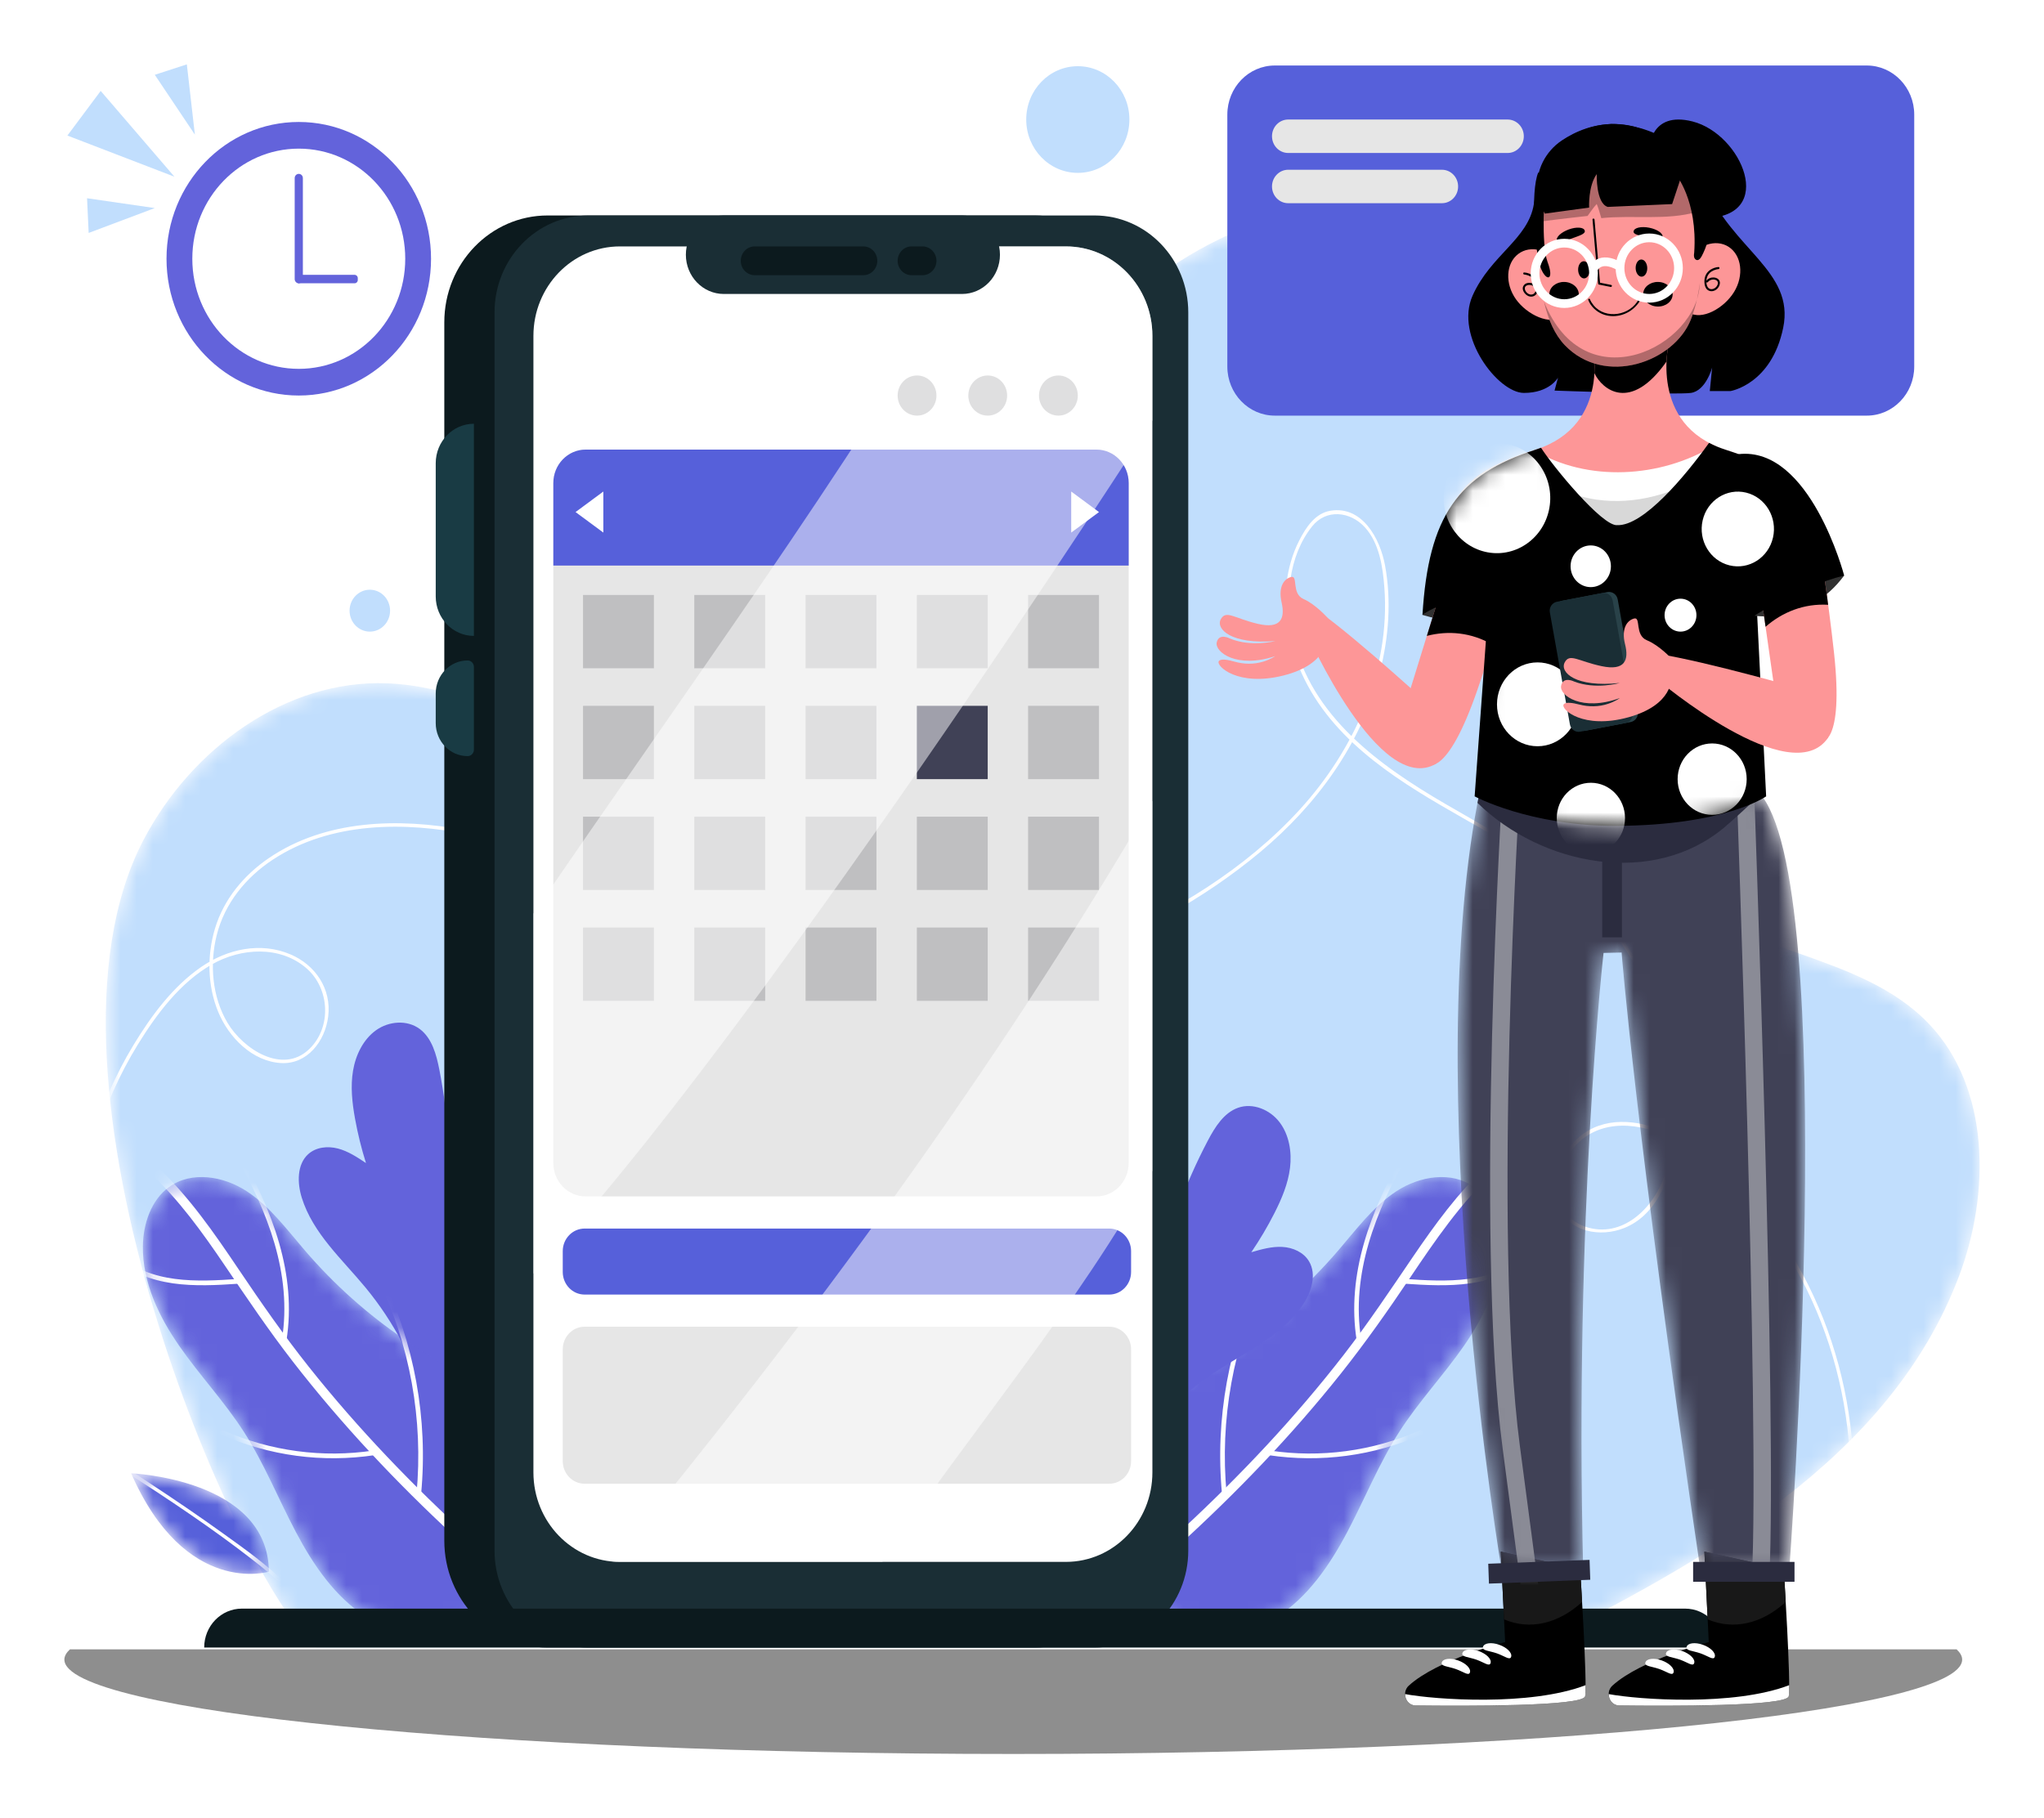 <svg width="127" height="113" viewBox="0 0 127 113" fill="none" xmlns="http://www.w3.org/2000/svg">
<g id="Group 26086177" filter="url(#filter0_d_1_31)">
<g id="OBJECTS">
<g id="Group">
<g id="Clip path group">
<mask id="mask0_1_31" style="mask-type:luminance" maskUnits="userSpaceOnUse" x="6" y="8" width="117" height="91">
<g id="SVGID_00000030444514468157322500000006827033220647553175_">
<path id="Vector" d="M95.202 98.387C105.858 93.037 117.415 86.713 121.721 75.3C123.672 70.129 123.636 63.64 119.888 59.668C115.603 55.126 108.139 55.378 103.673 51.025C98.836 46.31 99.393 38.337 100.321 31.529C101.25 24.721 101.821 16.754 96.998 12.023C94.388 9.462 90.657 8.457 87.061 8.357C79.314 8.142 71.558 11.911 66.774 18.216C62.308 24.102 60.547 31.625 58.12 38.673C57.171 41.427 55.983 44.302 53.642 45.942C51.017 47.781 47.511 47.629 44.469 46.707C37.406 44.568 31.398 38.749 24.044 38.465C17.769 38.223 11.886 42.505 8.905 48.221C1.164 63.057 14.765 94.291 19.638 98.387H95.202Z" fill="white"/>
</g>
</mask>
<g mask="url(#mask0_1_31)">
<g id="Group_2">
<path id="Vector_2" d="M95.202 98.387C105.858 93.037 117.415 86.713 121.721 75.3C123.672 70.129 123.636 63.64 119.888 59.668C115.603 55.126 108.139 55.378 103.673 51.025C98.836 46.31 99.393 38.337 100.321 31.529C101.25 24.721 101.821 16.754 96.998 12.023C94.388 9.462 90.657 8.457 87.061 8.357C79.314 8.142 71.558 11.911 66.774 18.216C62.308 24.102 60.547 31.625 58.12 38.673C57.171 41.427 55.983 44.302 53.642 45.942C51.017 47.781 47.511 47.629 44.469 46.707C37.406 44.568 31.398 38.749 24.044 38.465C17.769 38.223 11.886 42.505 8.905 48.221C1.164 63.057 14.765 94.291 19.638 98.387H95.202Z" fill="#C1DEFD"/>
</g>
</g>
</g>
<g id="Clip path group_2">
<mask id="mask1_1_31" style="mask-type:luminance" maskUnits="userSpaceOnUse" x="6" y="8" width="117" height="91">
<g id="SVGID_00000030444514468157322500000006827033220647553175__2">
<path id="Vector_3" d="M95.202 98.387C105.858 93.037 117.415 86.713 121.721 75.3C123.672 70.129 123.636 63.64 119.888 59.668C115.603 55.126 108.139 55.378 103.673 51.025C98.836 46.31 99.393 38.337 100.321 31.529C101.25 24.721 101.821 16.754 96.998 12.023C94.388 9.462 90.657 8.457 87.061 8.357C79.314 8.142 71.558 11.911 66.774 18.216C62.308 24.102 60.547 31.625 58.12 38.673C57.171 41.427 55.983 44.302 53.642 45.942C51.017 47.781 47.511 47.629 44.469 46.707C37.406 44.568 31.398 38.749 24.044 38.465C17.769 38.223 11.886 42.505 8.905 48.221C1.164 63.057 14.765 94.291 19.638 98.387H95.202Z" fill="white"/>
</g>
</mask>
<g mask="url(#mask1_1_31)">
<g id="Group_3">
<g id="Group_4">
<path id="Vector_4" d="M7.358 86.099C3.487 78.249 3.986 68.356 8.555 60.927C9.74 59.001 11.207 57.047 13.174 55.928C14.965 54.909 17.385 54.746 19.036 56.168C20.486 57.417 20.626 59.837 19.213 61.197C17.555 62.792 15.107 61.197 14.133 59.557C13.183 57.957 13.016 55.922 13.463 54.124C13.959 52.128 15.286 50.521 16.946 49.426C20.543 47.054 25.165 47.047 29.216 47.876C37.488 49.569 44.616 54.785 52.855 56.594C57.352 57.582 61.864 57.202 66.215 55.699C70.539 54.205 74.768 51.904 78.318 48.936C81.773 46.047 84.582 42.258 85.736 37.766C86.284 35.629 86.46 33.331 86.059 31.149C85.747 29.453 84.638 27.422 82.67 27.739C81.723 27.891 81.147 28.763 80.729 29.581C80.301 30.416 80.041 31.334 79.933 32.271C79.696 34.314 80.157 36.417 81.062 38.235C83.088 42.305 87.175 44.718 90.909 46.845C92.968 48.018 95.05 49.176 96.933 50.642C98.784 52.083 100.362 53.836 101.544 55.901C102.661 57.85 103.421 60.015 103.773 62.251C104.121 64.459 104.16 66.919 103.433 69.052C102.734 71.103 100.784 72.981 98.531 72.243C96.445 71.56 96.462 69.087 97.602 67.54C99.044 65.582 101.518 65.657 103.524 66.591C105.451 67.488 107.116 68.998 108.542 70.589C113.815 76.468 116.043 85.099 114.49 92.935C114.111 94.849 113.502 96.706 112.671 98.461C112.611 98.587 112.795 98.699 112.855 98.572C116.321 91.248 115.801 82.296 112.021 75.209C111.067 73.421 109.899 71.75 108.542 70.266C107.1 68.69 105.414 67.188 103.469 66.328C101.749 65.566 99.625 65.357 98.105 66.675C96.975 67.656 96.174 69.424 96.788 70.921C97.47 72.584 99.443 72.912 100.929 72.311C102.812 71.549 103.702 69.497 104.018 67.556C104.738 63.127 103.511 58.359 101.052 54.7C98.275 50.568 93.944 48.37 89.821 45.969C85.761 43.605 81.44 40.538 80.332 35.543C79.827 33.268 80.04 30.575 81.526 28.711C82.401 27.613 83.884 27.776 84.792 28.756C85.697 29.734 85.917 31.219 86.015 32.513C86.403 37.654 84.112 42.637 80.757 46.311C77.379 50.011 72.933 52.696 68.411 54.618C63.719 56.612 58.725 57.496 53.7 56.544C44.977 54.892 37.529 49.2 28.801 47.572C24.781 46.822 20.229 46.926 16.708 49.324C15.16 50.377 13.895 51.882 13.348 53.734C12.858 55.388 12.892 57.243 13.542 58.846C14.204 60.476 15.688 61.97 17.475 62.064C19.083 62.148 20.198 60.718 20.391 59.173C20.607 57.435 19.58 55.965 18.055 55.313C16.197 54.518 14.131 54.971 12.499 56.094C10.741 57.305 9.395 59.125 8.285 60.958C7.135 62.856 6.245 64.922 5.623 67.066C4.392 71.309 4.204 75.879 5.107 80.21C5.542 82.295 6.237 84.311 7.173 86.211C7.236 86.336 7.42 86.225 7.358 86.099Z" fill="white"/>
</g>
</g>
</g>
</g>
</g>
<path id="Vector_5" opacity="0.5" d="M121.569 98.498H4.346C4.12 98.707 4 98.92 4 99.135C4 102.374 30.396 105 62.957 105C95.519 105 121.915 102.374 121.915 99.135C121.915 98.92 121.795 98.707 121.569 98.498Z" fill="#1E1E1E"/>
<g id="Group_5">
<g id="Clip path group_3">
<mask id="mask2_1_31" style="mask-type:luminance" maskUnits="userSpaceOnUse" x="68" y="69" width="26" height="29">
<g id="SVGID_00000116205776173072570000000009025210877221742220_">
<path id="Vector_6" d="M69.939 93.803C71.698 97.179 75.794 98.529 79.034 96.664C79.13 96.609 79.225 96.552 79.318 96.493C81.258 95.262 82.624 93.262 83.716 91.195C84.807 89.129 85.683 86.936 86.944 84.975C88.148 83.101 89.68 81.476 90.95 79.649C92.22 77.822 93.247 75.692 93.216 73.442C93.196 72.042 92.696 70.568 91.587 69.766C90.189 68.754 88.21 69.085 86.768 70.026C85.326 70.967 84.27 72.407 83.137 73.725C81.325 75.833 79.243 77.692 76.962 79.238C74.942 80.609 72.748 81.749 70.99 83.463C69.232 85.178 67.936 87.662 68.367 90.121C68.505 90.908 69.209 92.401 69.939 93.803Z" fill="white"/>
</g>
</mask>
<g mask="url(#mask2_1_31)">
<g id="Group_6">
<path id="Vector_7" d="M69.939 93.803C71.698 97.179 75.794 98.529 79.034 96.664C79.13 96.609 79.225 96.552 79.318 96.493C81.258 95.262 82.624 93.262 83.716 91.195C84.807 89.129 85.683 86.936 86.944 84.975C88.148 83.101 89.68 81.476 90.95 79.649C92.22 77.822 93.247 75.692 93.216 73.442C93.196 72.042 92.696 70.568 91.587 69.766C90.189 68.754 88.21 69.085 86.768 70.026C85.326 70.967 84.27 72.407 83.137 73.725C81.325 75.833 79.243 77.692 76.962 79.238C74.942 80.609 72.748 81.749 70.99 83.463C69.232 85.178 67.936 87.662 68.367 90.121C68.505 90.908 69.209 92.401 69.939 93.803Z" fill="#6363DB"/>
</g>
</g>
</g>
<g id="Clip path group_4">
<mask id="mask3_1_31" style="mask-type:luminance" maskUnits="userSpaceOnUse" x="68" y="69" width="26" height="29">
<g id="SVGID_00000116205776173072570000000009025210877221742220__2">
<path id="Vector_8" d="M69.939 93.803C71.698 97.179 75.794 98.529 79.034 96.664C79.13 96.609 79.225 96.552 79.318 96.493C81.258 95.262 82.624 93.262 83.716 91.195C84.807 89.129 85.683 86.936 86.944 84.975C88.148 83.101 89.68 81.476 90.95 79.649C92.22 77.822 93.247 75.692 93.216 73.442C93.196 72.042 92.696 70.568 91.587 69.766C90.189 68.754 88.21 69.085 86.768 70.026C85.326 70.967 84.27 72.407 83.137 73.725C81.325 75.833 79.243 77.692 76.962 79.238C74.942 80.609 72.748 81.749 70.99 83.463C69.232 85.178 67.936 87.662 68.367 90.121C68.505 90.908 69.209 92.401 69.939 93.803Z" fill="white"/>
</g>
</mask>
<g mask="url(#mask3_1_31)">
<g id="Group_7">
<g id="Group_8">
<path id="Vector_9" d="M92.373 68.455C90.599 70.113 89.157 72.095 87.786 74.11C86.388 76.166 85.013 78.23 83.492 80.192C80.463 84.101 77.07 87.698 73.464 91.039C71.429 92.924 69.324 94.728 67.171 96.469C66.88 96.704 67.289 97.122 67.578 96.889C71.396 93.802 75.066 90.51 78.462 86.929C80.156 85.143 81.781 83.286 83.318 81.353C84.845 79.431 86.254 77.425 87.626 75.383C89.175 73.077 90.754 70.768 92.779 68.875C93.054 68.618 92.647 68.199 92.373 68.455Z" fill="white"/>
</g>
</g>
</g>
</g>
<g id="Clip path group_5">
<mask id="mask4_1_31" style="mask-type:luminance" maskUnits="userSpaceOnUse" x="68" y="69" width="26" height="29">
<g id="SVGID_00000116205776173072570000000009025210877221742220__3">
<path id="Vector_10" d="M69.939 93.803C71.698 97.179 75.794 98.529 79.034 96.664C79.13 96.609 79.225 96.552 79.318 96.493C81.258 95.262 82.624 93.262 83.716 91.195C84.807 89.129 85.683 86.936 86.944 84.975C88.148 83.101 89.68 81.476 90.95 79.649C92.22 77.822 93.247 75.692 93.216 73.442C93.196 72.042 92.696 70.568 91.587 69.766C90.189 68.754 88.21 69.085 86.768 70.026C85.326 70.967 84.27 72.407 83.137 73.725C81.325 75.833 79.243 77.692 76.962 79.238C74.942 80.609 72.748 81.749 70.99 83.463C69.232 85.178 67.936 87.662 68.367 90.121C68.505 90.908 69.209 92.401 69.939 93.803Z" fill="white"/>
</g>
</mask>
<g mask="url(#mask4_1_31)">
<g id="Group_9">
<g id="Group_10">
<path id="Vector_11" d="M88.218 84.893C85.29 86.182 82.041 86.618 78.892 86.143C78.712 86.116 78.633 86.402 78.816 86.43C82.05 86.917 85.356 86.474 88.363 85.149C88.532 85.075 88.386 84.819 88.218 84.893Z" fill="white"/>
</g>
</g>
</g>
</g>
<g id="Clip path group_6">
<mask id="mask5_1_31" style="mask-type:luminance" maskUnits="userSpaceOnUse" x="68" y="69" width="26" height="29">
<g id="SVGID_00000116205776173072570000000009025210877221742220__4">
<path id="Vector_12" d="M69.939 93.803C71.698 97.179 75.794 98.529 79.034 96.664C79.13 96.609 79.225 96.552 79.318 96.493C81.258 95.262 82.624 93.262 83.716 91.195C84.807 89.129 85.683 86.936 86.944 84.975C88.148 83.101 89.68 81.476 90.95 79.649C92.22 77.822 93.247 75.692 93.216 73.442C93.196 72.042 92.696 70.568 91.587 69.766C90.189 68.754 88.21 69.085 86.768 70.026C85.326 70.967 84.27 72.407 83.137 73.725C81.325 75.833 79.243 77.692 76.962 79.238C74.942 80.609 72.748 81.749 70.99 83.463C69.232 85.178 67.936 87.662 68.367 90.121C68.505 90.908 69.209 92.401 69.939 93.803Z" fill="white"/>
</g>
</mask>
<g mask="url(#mask5_1_31)">
<g id="Group_11">
<g id="Group_12">
<path id="Vector_13" d="M76.215 88.841C75.779 84.236 76.621 79.549 78.638 75.418C78.721 75.248 78.473 75.097 78.39 75.268C76.351 79.445 75.487 84.184 75.927 88.841C75.945 89.03 76.233 89.032 76.215 88.841Z" fill="white"/>
</g>
</g>
</g>
</g>
<g id="Clip path group_7">
<mask id="mask6_1_31" style="mask-type:luminance" maskUnits="userSpaceOnUse" x="68" y="69" width="26" height="29">
<g id="SVGID_00000116205776173072570000000009025210877221742220__5">
<path id="Vector_14" d="M69.939 93.803C71.698 97.179 75.794 98.529 79.034 96.664C79.13 96.609 79.225 96.552 79.318 96.493C81.258 95.262 82.624 93.262 83.716 91.195C84.807 89.129 85.683 86.936 86.944 84.975C88.148 83.101 89.68 81.476 90.95 79.649C92.22 77.822 93.247 75.692 93.216 73.442C93.196 72.042 92.696 70.568 91.587 69.766C90.189 68.754 88.21 69.085 86.768 70.026C85.326 70.967 84.27 72.407 83.137 73.725C81.325 75.833 79.243 77.692 76.962 79.238C74.942 80.609 72.748 81.749 70.99 83.463C69.232 85.178 67.936 87.662 68.367 90.121C68.505 90.908 69.209 92.401 69.939 93.803Z" fill="white"/>
</g>
</mask>
<g mask="url(#mask6_1_31)">
<g id="Group_13">
<g id="Group_14">
<path id="Vector_15" d="M84.576 79.247C83.921 75.188 85.486 71.249 87.448 67.82C87.543 67.656 87.294 67.506 87.2 67.671C85.195 71.176 83.631 75.181 84.299 79.326C84.329 79.514 84.606 79.434 84.576 79.247Z" fill="white"/>
</g>
</g>
</g>
</g>
<g id="Clip path group_8">
<mask id="mask7_1_31" style="mask-type:luminance" maskUnits="userSpaceOnUse" x="68" y="69" width="26" height="29">
<g id="SVGID_00000116205776173072570000000009025210877221742220__6">
<path id="Vector_16" d="M69.939 93.803C71.698 97.179 75.794 98.529 79.034 96.664C79.13 96.609 79.225 96.552 79.318 96.493C81.258 95.262 82.624 93.262 83.716 91.195C84.807 89.129 85.683 86.936 86.944 84.975C88.148 83.101 89.68 81.476 90.95 79.649C92.22 77.822 93.247 75.692 93.216 73.442C93.196 72.042 92.696 70.568 91.587 69.766C90.189 68.754 88.21 69.085 86.768 70.026C85.326 70.967 84.27 72.407 83.137 73.725C81.325 75.833 79.243 77.692 76.962 79.238C74.942 80.609 72.748 81.749 70.99 83.463C69.232 85.178 67.936 87.662 68.367 90.121C68.505 90.908 69.209 92.401 69.939 93.803Z" fill="white"/>
</g>
</mask>
<g mask="url(#mask7_1_31)">
<g id="Group_15">
<g id="Group_16">
<path id="Vector_17" d="M87.269 75.775C89.923 75.959 92.898 76.085 95.019 74.122C95.157 73.994 94.953 73.784 94.815 73.912C92.76 75.815 89.835 75.656 87.269 75.478C87.084 75.465 87.085 75.762 87.269 75.775Z" fill="white"/>
</g>
</g>
</g>
</g>
</g>
<g id="Group_17">
<g id="Group_18">
<path id="Vector_18" d="M26.559 83.332C25.789 80.656 24.471 78.149 22.719 76.024C21.257 74.251 19.444 72.652 18.751 70.435C18.463 69.514 18.446 68.364 19.149 67.726C19.64 67.281 20.367 67.21 20.999 67.376C21.631 67.542 22.192 67.913 22.74 68.278C22.455 67.375 22.228 66.452 22.059 65.518C21.882 64.536 21.77 63.525 21.935 62.54C22.1 61.556 22.571 60.593 23.364 60.024C24.159 59.455 25.298 59.362 26.081 59.947C26.839 60.514 27.115 61.535 27.3 62.484C27.887 65.494 28.07 68.587 27.843 71.648C28.025 70.585 28.277 69.513 28.824 68.594C29.37 67.674 30.255 66.918 31.289 66.775C31.56 66.737 31.843 66.743 32.097 66.847C32.599 67.053 32.892 67.595 33.065 68.124C33.368 69.048 33.425 70.039 33.398 71.014C33.283 75.125 31.729 79.028 30.178 82.814L28.304 89.249L26.559 83.332Z" fill="#6363DB"/>
</g>
<g id="Group_19">
<g id="Clip path group_9">
<mask id="mask8_1_31" style="mask-type:luminance" maskUnits="userSpaceOnUse" x="8" y="69" width="26" height="29">
<g id="SVGID_00000021084602958394925580000004869667285862145175_">
<path id="Vector_19" d="M32.154 93.803C30.395 97.179 26.298 98.529 23.058 96.664C22.963 96.609 22.868 96.552 22.775 96.493C20.834 95.262 19.468 93.262 18.377 91.195C17.286 89.129 16.409 86.936 15.149 84.975C13.944 83.101 12.412 81.476 11.143 79.649C9.873 77.822 8.846 75.692 8.877 73.442C8.897 72.042 9.397 70.568 10.506 69.766C11.903 68.754 13.883 69.085 15.325 70.026C16.767 70.967 17.823 72.407 18.956 73.725C20.768 75.833 22.85 77.692 25.13 79.238C27.151 80.609 29.345 81.749 31.103 83.463C32.861 85.178 34.157 87.662 33.726 90.121C33.587 90.908 32.884 92.401 32.154 93.803Z" fill="white"/>
</g>
</mask>
<g mask="url(#mask8_1_31)">
<g id="Group_20">
<path id="Vector_20" d="M32.154 93.803C30.395 97.179 26.298 98.529 23.058 96.664C22.963 96.609 22.868 96.552 22.775 96.493C20.834 95.262 19.468 93.262 18.377 91.195C17.286 89.129 16.409 86.936 15.149 84.975C13.944 83.101 12.412 81.476 11.143 79.649C9.873 77.822 8.846 75.692 8.877 73.442C8.897 72.042 9.397 70.568 10.506 69.766C11.903 68.754 13.883 69.085 15.325 70.026C16.767 70.967 17.823 72.407 18.956 73.725C20.768 75.833 22.85 77.692 25.13 79.238C27.151 80.609 29.345 81.749 31.103 83.463C32.861 85.178 34.157 87.662 33.726 90.121C33.587 90.908 32.884 92.401 32.154 93.803Z" fill="#6363DB"/>
</g>
</g>
</g>
<g id="Clip path group_10">
<mask id="mask9_1_31" style="mask-type:luminance" maskUnits="userSpaceOnUse" x="8" y="69" width="26" height="29">
<g id="SVGID_00000021084602958394925580000004869667285862145175__2">
<path id="Vector_21" d="M32.154 93.803C30.395 97.179 26.298 98.529 23.058 96.664C22.963 96.609 22.868 96.552 22.775 96.493C20.834 95.262 19.468 93.262 18.377 91.195C17.286 89.129 16.409 86.936 15.149 84.975C13.944 83.101 12.412 81.476 11.143 79.649C9.873 77.822 8.846 75.692 8.877 73.442C8.897 72.042 9.397 70.568 10.506 69.766C11.903 68.754 13.883 69.085 15.325 70.026C16.767 70.967 17.823 72.407 18.956 73.725C20.768 75.833 22.85 77.692 25.13 79.238C27.151 80.609 29.345 81.749 31.103 83.463C32.861 85.178 34.157 87.662 33.726 90.121C33.587 90.908 32.884 92.401 32.154 93.803Z" fill="white"/>
</g>
</mask>
<g mask="url(#mask9_1_31)">
<g id="Group_21">
<g id="Group_22">
<path id="Vector_22" d="M9.313 68.875C11.109 70.554 12.559 72.562 13.942 74.605C15.321 76.64 16.69 78.673 18.194 80.613C21.224 84.521 24.616 88.119 28.222 91.459C30.258 93.345 32.362 95.149 34.515 96.889C34.803 97.122 35.213 96.704 34.922 96.469C31.103 93.381 27.433 90.09 24.037 86.509C22.343 84.723 20.718 82.866 19.181 80.932C17.637 78.989 16.221 76.953 14.832 74.889C13.298 72.608 11.722 70.327 9.72 68.455C9.446 68.199 9.038 68.618 9.313 68.875Z" fill="white"/>
</g>
</g>
</g>
</g>
<g id="Clip path group_11">
<mask id="mask10_1_31" style="mask-type:luminance" maskUnits="userSpaceOnUse" x="8" y="69" width="26" height="29">
<g id="SVGID_00000021084602958394925580000004869667285862145175__3">
<path id="Vector_23" d="M32.154 93.803C30.395 97.179 26.298 98.529 23.058 96.664C22.963 96.609 22.868 96.552 22.775 96.493C20.834 95.262 19.468 93.262 18.377 91.195C17.286 89.129 16.409 86.936 15.149 84.975C13.944 83.101 12.412 81.476 11.143 79.649C9.873 77.822 8.846 75.692 8.877 73.442C8.897 72.042 9.397 70.568 10.506 69.766C11.903 68.754 13.883 69.085 15.325 70.026C16.767 70.967 17.823 72.407 18.956 73.725C20.768 75.833 22.85 77.692 25.13 79.238C27.151 80.609 29.345 81.749 31.103 83.463C32.861 85.178 34.157 87.662 33.726 90.121C33.587 90.908 32.884 92.401 32.154 93.803Z" fill="white"/>
</g>
</mask>
<g mask="url(#mask10_1_31)">
<g id="Group_23">
<g id="Group_24">
<path id="Vector_24" d="M13.73 85.149C16.737 86.474 20.043 86.917 23.277 86.43C23.459 86.402 23.382 86.116 23.201 86.143C20.052 86.618 16.803 86.182 13.876 84.893C13.707 84.819 13.56 85.075 13.73 85.149Z" fill="white"/>
</g>
</g>
</g>
</g>
<g id="Clip path group_12">
<mask id="mask11_1_31" style="mask-type:luminance" maskUnits="userSpaceOnUse" x="8" y="69" width="26" height="29">
<g id="SVGID_00000021084602958394925580000004869667285862145175__4">
<path id="Vector_25" d="M32.154 93.803C30.395 97.179 26.298 98.529 23.058 96.664C22.963 96.609 22.868 96.552 22.775 96.493C20.834 95.262 19.468 93.262 18.377 91.195C17.286 89.129 16.409 86.936 15.149 84.975C13.944 83.101 12.412 81.476 11.143 79.649C9.873 77.822 8.846 75.692 8.877 73.442C8.897 72.042 9.397 70.568 10.506 69.766C11.903 68.754 13.883 69.085 15.325 70.026C16.767 70.967 17.823 72.407 18.956 73.725C20.768 75.833 22.85 77.692 25.13 79.238C27.151 80.609 29.345 81.749 31.103 83.463C32.861 85.178 34.157 87.662 33.726 90.121C33.587 90.908 32.884 92.401 32.154 93.803Z" fill="white"/>
</g>
</mask>
<g mask="url(#mask11_1_31)">
<g id="Group_25">
<g id="Group_26">
<path id="Vector_26" d="M26.165 88.84C26.606 84.183 25.742 79.444 23.703 75.267C23.62 75.096 23.372 75.247 23.455 75.417C25.472 79.548 26.314 84.235 25.878 88.84C25.86 89.031 26.147 89.029 26.165 88.84Z" fill="white"/>
</g>
</g>
</g>
</g>
<g id="Clip path group_13">
<mask id="mask12_1_31" style="mask-type:luminance" maskUnits="userSpaceOnUse" x="8" y="69" width="26" height="29">
<g id="SVGID_00000021084602958394925580000004869667285862145175__5">
<path id="Vector_27" d="M32.154 93.803C30.395 97.179 26.298 98.529 23.058 96.664C22.963 96.609 22.868 96.552 22.775 96.493C20.834 95.262 19.468 93.262 18.377 91.195C17.286 89.129 16.409 86.936 15.149 84.975C13.944 83.101 12.412 81.476 11.143 79.649C9.873 77.822 8.846 75.692 8.877 73.442C8.897 72.042 9.397 70.568 10.506 69.766C11.903 68.754 13.883 69.085 15.325 70.026C16.767 70.967 17.823 72.407 18.956 73.725C20.768 75.833 22.85 77.692 25.13 79.238C27.151 80.609 29.345 81.749 31.103 83.463C32.861 85.178 34.157 87.662 33.726 90.121C33.587 90.908 32.884 92.401 32.154 93.803Z" fill="white"/>
</g>
</mask>
<g mask="url(#mask12_1_31)">
<g id="Group_27">
<g id="Group_28">
<path id="Vector_28" d="M17.794 79.326C18.462 75.181 16.899 71.176 14.893 67.671C14.799 67.506 14.55 67.655 14.645 67.82C16.607 71.249 18.172 75.188 17.517 79.247C17.487 79.434 17.764 79.514 17.794 79.326Z" fill="white"/>
</g>
</g>
</g>
</g>
<g id="Clip path group_14">
<mask id="mask13_1_31" style="mask-type:luminance" maskUnits="userSpaceOnUse" x="8" y="69" width="26" height="29">
<g id="SVGID_00000021084602958394925580000004869667285862145175__6">
<path id="Vector_29" d="M32.154 93.803C30.395 97.179 26.298 98.529 23.058 96.664C22.963 96.609 22.868 96.552 22.775 96.493C20.834 95.262 19.468 93.262 18.377 91.195C17.286 89.129 16.409 86.936 15.149 84.975C13.944 83.101 12.412 81.476 11.143 79.649C9.873 77.822 8.846 75.692 8.877 73.442C8.897 72.042 9.397 70.568 10.506 69.766C11.903 68.754 13.883 69.085 15.325 70.026C16.767 70.967 17.823 72.407 18.956 73.725C20.768 75.833 22.85 77.692 25.13 79.238C27.151 80.609 29.345 81.749 31.103 83.463C32.861 85.178 34.157 87.662 33.726 90.121C33.587 90.908 32.884 92.401 32.154 93.803Z" fill="white"/>
</g>
</mask>
<g mask="url(#mask13_1_31)">
<g id="Group_29">
<g id="Group_30">
<path id="Vector_30" d="M14.824 75.478C12.258 75.656 9.333 75.815 7.277 73.912C7.14 73.784 6.936 73.994 7.074 74.122C9.195 76.085 12.17 75.959 14.824 75.775C15.008 75.762 15.009 75.465 14.824 75.478Z" fill="white"/>
</g>
</g>
</g>
</g>
</g>
<g id="Group_31">
<path id="Vector_31" d="M69.804 87.039C71.304 84.716 73.277 82.723 75.558 81.227C77.46 79.979 79.649 79.004 80.943 77.097C81.481 76.305 81.825 75.212 81.335 74.387C80.993 73.812 80.319 73.523 79.668 73.489C79.016 73.455 78.375 73.638 77.747 73.82C78.276 73.043 78.757 72.231 79.184 71.39C79.633 70.505 80.029 69.573 80.152 68.582C80.275 67.592 80.1 66.528 79.504 65.742C78.907 64.957 77.845 64.519 76.93 64.84C76.044 65.15 75.489 66.042 75.042 66.892C73.623 69.589 72.565 72.489 71.91 75.483C72.039 74.412 72.104 73.311 71.844 72.266C71.584 71.221 70.954 70.228 70.007 69.775C69.759 69.656 69.487 69.576 69.214 69.598C68.676 69.641 68.241 70.069 67.925 70.522C67.372 71.313 67.035 72.243 66.783 73.183C65.72 77.145 66.093 81.349 66.495 85.439L66.45 92.16L69.804 87.039Z" fill="#6363DB"/>
</g>
<g id="Group_32">
<path id="Vector_32" d="M64.289 98.387H34.028C30.481 98.387 27.606 95.413 27.606 91.745V16.031C27.606 12.363 30.481 9.39 34.028 9.39H64.288C67.835 9.39 70.71 12.363 70.71 16.031V91.745C70.71 95.413 67.835 98.387 64.289 98.387Z" fill="#0C1A1E"/>
<path id="Vector_33" d="M68.004 98.387H36.553C33.336 98.387 30.727 95.689 30.727 92.361V15.415C30.727 12.087 33.336 9.39 36.553 9.39H68.005C71.222 9.39 73.831 12.087 73.831 15.415V92.361C73.83 95.689 71.222 98.387 68.004 98.387Z" fill="#1A2E35"/>
<path id="Vector_34" d="M66.226 93.063H38.519C35.55 93.063 33.143 90.573 33.143 87.502V16.874C33.143 13.803 35.55 11.313 38.519 11.313H66.226C69.195 11.313 71.602 13.803 71.602 16.874V87.502C71.602 90.573 69.195 93.063 66.226 93.063Z" fill="white"/>
<path id="Vector_35" d="M68.12 70.352H36.389C35.279 70.352 34.38 69.422 34.38 68.274V26.019C34.38 24.871 35.279 23.94 36.389 23.94H68.12C69.23 23.94 70.129 24.871 70.129 26.019V68.274C70.129 69.421 69.23 70.352 68.12 70.352Z" fill="#E6E6E6"/>
<path id="Vector_36" d="M68.919 76.451H36.324C35.573 76.451 34.965 75.822 34.965 75.045V73.753C34.965 72.977 35.573 72.348 36.324 72.348H68.919C69.669 72.348 70.278 72.977 70.278 73.753V75.045C70.278 75.822 69.669 76.451 68.919 76.451Z" fill="#5660DA"/>
<path id="Vector_37" d="M68.919 88.207H36.324C35.573 88.207 34.965 87.578 34.965 86.801V79.853C34.965 79.077 35.573 78.448 36.324 78.448H68.919C69.669 78.448 70.278 79.077 70.278 79.853V86.801C70.278 87.578 69.669 88.207 68.919 88.207Z" fill="#E6E6E6"/>
<path id="Vector_38" d="M70.129 31.148V26.019C70.129 24.871 69.23 23.94 68.12 23.94H36.389C35.279 23.94 34.38 24.871 34.38 26.019V31.148H70.129Z" fill="#5660DA"/>
<g id="Group_33">
<path id="Vector_39" d="M40.629 32.974H36.225V37.529H40.629V32.974Z" fill="#BFBFC1"/>
<path id="Vector_40" d="M47.543 32.974H43.138V37.529H47.543V32.974Z" fill="#BFBFC1"/>
<path id="Vector_41" d="M54.456 32.974H50.052V37.529H54.456V32.974Z" fill="#BFBFC1"/>
<path id="Vector_42" d="M61.37 32.974H56.966V37.529H61.37V32.974Z" fill="#BFBFC1"/>
<path id="Vector_43" d="M68.284 32.974H63.879V37.529H68.284V32.974Z" fill="#BFBFC1"/>
<path id="Vector_44" d="M40.629 39.863H36.225V44.419H40.629V39.863Z" fill="#BFBFC1"/>
<path id="Vector_45" d="M47.543 39.863H43.138V44.419H47.543V39.863Z" fill="#BFBFC1"/>
<path id="Vector_46" d="M54.456 39.863H50.052V44.419H54.456V39.863Z" fill="#BFBFC1"/>
<path id="Vector_47" d="M61.37 39.863H56.966V44.419H61.37V39.863Z" fill="#404156"/>
<path id="Vector_48" d="M68.284 39.863H63.879V44.419H68.284V39.863Z" fill="#BFBFC1"/>
<path id="Vector_49" d="M40.629 46.752H36.225V51.308H40.629V46.752Z" fill="#BFBFC1"/>
<path id="Vector_50" d="M47.543 46.752H43.138V51.308H47.543V46.752Z" fill="#BFBFC1"/>
<path id="Vector_51" d="M54.456 46.752H50.052V51.308H54.456V46.752Z" fill="#BFBFC1"/>
<path id="Vector_52" d="M61.37 46.752H56.966V51.308H61.37V46.752Z" fill="#BFBFC1"/>
<path id="Vector_53" d="M68.284 46.752H63.879V51.308H68.284V46.752Z" fill="#BFBFC1"/>
<path id="Vector_54" d="M40.629 53.641H36.225V58.197H40.629V53.641Z" fill="#BFBFC1"/>
<path id="Vector_55" d="M47.543 53.641H43.138V58.197H47.543V53.641Z" fill="#BFBFC1"/>
<path id="Vector_56" d="M54.456 53.641H50.052V58.197H54.456V53.641Z" fill="#BFBFC1"/>
<path id="Vector_57" d="M61.37 53.641H56.966V58.197H61.37V53.641Z" fill="#BFBFC1"/>
<path id="Vector_58" d="M68.284 53.641H63.879V58.197H68.284V53.641Z" fill="#BFBFC1"/>
</g>
<g id="Group_34">
<path id="Vector_59" d="M64.555 20.582C64.555 21.271 65.095 21.829 65.762 21.829C66.428 21.829 66.968 21.271 66.968 20.582C66.968 19.892 66.428 19.334 65.762 19.334C65.095 19.334 64.555 19.892 64.555 20.582Z" fill="#BFBFC1"/>
<path id="Vector_60" d="M60.164 20.582C60.164 21.271 60.704 21.829 61.37 21.829C62.037 21.829 62.577 21.271 62.577 20.582C62.577 19.892 62.037 19.334 61.37 19.334C60.704 19.334 60.164 19.892 60.164 20.582Z" fill="#BFBFC1"/>
<path id="Vector_61" d="M55.773 20.582C55.773 21.271 56.312 21.829 56.979 21.829C57.645 21.829 58.185 21.271 58.185 20.582C58.185 19.892 57.645 19.334 56.979 19.334C56.312 19.334 55.773 19.892 55.773 20.582Z" fill="#BFBFC1"/>
</g>
<path id="Vector_62" d="M37.487 26.546V29.097L35.761 27.822L37.487 26.546Z" fill="white"/>
<path id="Vector_63" d="M66.558 26.546V29.097L68.284 27.822L66.558 26.546Z" fill="white"/>
<g id="Group_35" opacity="0.5">
<path id="Vector_64" d="M71.602 45.756C61.827 62.539 50.31 78.129 38.044 93.039C38.201 93.053 38.359 93.063 38.519 93.063H54.823C60.164 85.163 67.137 76.919 71.601 68.757V45.756H71.602Z" fill="white"/>
<path id="Vector_65" d="M71.602 22.128V16.874C71.602 13.803 69.195 11.313 66.225 11.313H60.754C52.34 25.681 42.647 38.83 33.142 52.778V75.15C46.548 61.02 71.215 22.816 71.602 22.128Z" fill="white"/>
</g>
<g id="Group_36">
<path id="Vector_66" d="M44.974 14.269H59.771C61.074 14.269 62.13 13.177 62.13 11.829C62.13 10.482 61.074 9.39 59.771 9.39H44.974C43.672 9.39 42.615 10.482 42.615 11.829C42.615 13.177 43.672 14.269 44.974 14.269Z" fill="#1A2E35"/>
<path id="Vector_67" d="M53.646 13.102H46.891C46.415 13.102 46.026 12.699 46.026 12.208C46.026 11.716 46.415 11.313 46.891 11.313H53.646C54.121 11.313 54.51 11.716 54.51 12.208C54.51 12.699 54.121 13.102 53.646 13.102Z" fill="#0C1A1E"/>
<path id="Vector_68" d="M57.321 13.102H56.637C56.162 13.102 55.773 12.699 55.773 12.208C55.773 11.716 56.162 11.313 56.637 11.313H57.321C57.796 11.313 58.185 11.716 58.185 12.208C58.185 12.699 57.796 13.102 57.321 13.102Z" fill="#0C1A1E"/>
</g>
<path id="Vector_69" d="M29.445 35.518V22.334C28.135 22.334 27.073 23.433 27.073 24.788V33.064C27.073 34.419 28.135 35.518 29.445 35.518Z" fill="#193B44"/>
<path id="Vector_70" d="M29.056 42.989C29.271 42.989 29.445 42.809 29.445 42.586V37.446C29.445 37.224 29.271 37.044 29.056 37.044C27.96 37.044 27.073 37.962 27.073 39.094V40.939C27.073 42.071 27.96 42.989 29.056 42.989Z" fill="#193B44"/>
</g>
<path id="Vector_71" d="M107.042 98.386H12.687C12.687 97.05 13.734 95.967 15.026 95.967H104.703C105.995 95.967 107.042 97.05 107.042 98.386Z" fill="#0C1A1E"/>
<g id="Group_37">
<g id="Clip path group_15">
<mask id="mask14_1_31" style="mask-type:luminance" maskUnits="userSpaceOnUse" x="8" y="87" width="9" height="7">
<g id="SVGID_00000179645661997152822370000015787985842939941544_">
<path id="Vector_72" d="M8.148 87.558C8.148 87.558 16.664 87.896 16.707 93.67C16.707 93.67 11.524 95.273 8.148 87.558Z" fill="white"/>
</g>
</mask>
<g mask="url(#mask14_1_31)">
<path id="Vector_73" d="M8.148 87.558C8.148 87.558 16.664 87.896 16.707 93.67C16.707 93.67 11.524 95.273 8.148 87.558Z" fill="#5660DA"/>
</g>
</g>
<g id="Clip path group_16">
<mask id="mask15_1_31" style="mask-type:luminance" maskUnits="userSpaceOnUse" x="8" y="87" width="9" height="7">
<g id="SVGID_00000179645661997152822370000015787985842939941544__2">
<path id="Vector_74" d="M8.148 87.558C8.148 87.558 16.664 87.896 16.707 93.67C16.707 93.67 11.524 95.273 8.148 87.558Z" fill="white"/>
</g>
</mask>
<g mask="url(#mask15_1_31)">
<g id="Group_38">
<g id="Group_39">
<path id="Vector_75" d="M7.916 87.528C10.571 89.242 13.218 90.999 15.717 92.95C16.4 93.483 17.083 94.031 17.69 94.658C17.787 94.758 17.937 94.603 17.84 94.502C16.667 93.29 15.255 92.3 13.899 91.323C12.415 90.253 10.901 89.226 9.376 88.22C8.926 87.924 8.475 87.629 8.023 87.338C7.906 87.263 7.8 87.453 7.916 87.528Z" fill="white"/>
</g>
</g>
</g>
</g>
</g>
</g>
<path id="Vector_76" d="M6.256 1.651L10.838 6.982L4.188 4.424L6.256 1.651Z" fill="#C1DEFD"/>
<path id="Vector_77" d="M11.609 0L12.108 4.366L9.618 0.648L11.609 0Z" fill="#C1DEFD"/>
<path id="Vector_78" d="M5.409 8.32L9.618 8.93L5.509 10.476L5.409 8.32Z" fill="#C1DEFD"/>
<path id="Vector_79" d="M21.72 33.95C21.72 34.669 22.283 35.252 22.979 35.252C23.674 35.252 24.237 34.669 24.237 33.95C24.237 33.231 23.674 32.648 22.979 32.648C22.283 32.648 21.72 33.231 21.72 33.95Z" fill="#C1DEFD"/>
<path id="Vector_80" d="M66.968 6.743C68.738 6.743 70.173 5.259 70.173 3.428C70.173 1.598 68.738 0.114 66.968 0.114C65.198 0.114 63.763 1.598 63.763 3.428C63.763 5.259 65.198 6.743 66.968 6.743Z" fill="#C1DEFD"/>
<g id="Group_40">
<g id="Group_41">
<path id="Vector_81" d="M115.988 21.829H79.208C77.579 21.829 76.258 20.463 76.258 18.778V3.122C76.258 1.437 77.579 0.071 79.208 0.071H115.987C117.616 0.071 118.937 1.437 118.937 3.122V18.778C118.937 20.463 117.617 21.829 115.988 21.829Z" fill="#5660DA"/>
<path id="Vector_82" d="M93.674 5.507H80.038C79.483 5.507 79.033 5.041 79.033 4.467C79.033 3.893 79.483 3.428 80.038 3.428H93.674C94.229 3.428 94.679 3.893 94.679 4.467C94.679 5.041 94.229 5.507 93.674 5.507Z" fill="#E6E6E6"/>
<path id="Vector_83" d="M89.592 8.628H80.038C79.483 8.628 79.033 8.162 79.033 7.588C79.033 7.014 79.483 6.549 80.038 6.549H89.592C90.147 6.549 90.597 7.014 90.597 7.588C90.597 8.162 90.147 8.628 89.592 8.628Z" fill="#E6E6E6"/>
</g>
<g id="Group_42">
<path id="Vector_84" d="M18.564 20.58C23.103 20.58 26.782 16.774 26.782 12.08C26.782 7.386 23.103 3.58 18.564 3.58C14.026 3.58 10.346 7.386 10.346 12.08C10.346 16.774 14.026 20.58 18.564 20.58Z" fill="#6363DB"/>
<path id="Vector_85" d="M18.564 18.922C22.218 18.922 25.179 15.858 25.179 12.079C25.179 8.301 22.218 5.237 18.564 5.237C14.911 5.237 11.949 8.301 11.949 12.079C11.949 15.858 14.911 18.922 18.564 18.922Z" fill="white"/>
<g id="Group_43">
<path id="Vector_86" d="M18.564 13.605C18.424 13.605 18.31 13.487 18.31 13.342V7.067C18.31 6.922 18.424 6.805 18.564 6.805C18.704 6.805 18.818 6.922 18.818 7.067V13.342C18.818 13.487 18.704 13.605 18.564 13.605Z" fill="#6363DB"/>
<g id="Group_44">
<path id="Vector_87" d="M18.381 13.405V13.281C18.381 13.17 18.468 13.08 18.575 13.08H22.035C22.142 13.08 22.23 13.17 22.23 13.281V13.405C22.23 13.515 22.142 13.605 22.035 13.605H18.575C18.468 13.605 18.381 13.515 18.381 13.405Z" fill="#6363DB"/>
</g>
</g>
</g>
<g id="Group_45">
<path id="Vector_88" d="M88.381 34.213C88.381 34.213 91.416 35.175 92.729 34.316C94.043 33.456 92.957 31.987 92.394 32.014C91.831 32.042 88.644 32.641 88.381 34.213Z" fill="#313131"/>
<path id="Vector_89" d="M89.277 33.503L87.32 39.831L88.689 43.497C88.689 43.497 89.881 44.399 91.791 38.885C92.842 35.852 93.934 32.165 93.934 32.165L89.277 33.503Z" fill="#FD9697"/>
<path id="Vector_90" d="M92.728 36.061C92.763 35.953 92.736 36.015 92.832 35.736C93.459 33.771 93.934 32.164 93.934 32.164L89.278 33.502L88.654 35.517C89.981 35.172 91.425 35.3 92.728 36.061Z" fill="black"/>
<path id="Vector_91" d="M89.168 40.12C89.073 40.072 84.56 35.877 81.903 33.961L81.221 35.398C81.221 35.398 85.695 45.522 89.221 43.466L89.168 40.12Z" fill="#FD9697"/>
<path id="Vector_92" d="M82.477 34.386C82.477 34.386 81.757 33.563 80.992 33.226C80.227 32.89 80.669 31.753 80.231 31.855C79.793 31.957 79.405 32.45 79.63 33.439C79.855 34.428 79.592 35.109 78.143 34.766C76.694 34.423 76.171 33.887 75.85 34.484C75.53 35.081 76.488 36.068 79.248 35.838C79.248 35.838 77.733 36.232 76.408 35.676C76.408 35.676 75.742 35.317 75.6 35.916C75.457 36.514 76.85 37.575 79.227 36.777C79.227 36.777 78.966 36.969 78.489 37.116C77.904 37.295 77.281 37.283 76.693 37.114C76.322 37.007 75.851 36.914 75.731 37.084C75.526 37.377 76.901 38.691 79.734 37.982C82.566 37.272 82.449 35.589 82.449 35.589L82.477 34.386Z" fill="#FD9697"/>
<path id="Vector_93" d="M102.478 5.229C102.478 5.229 102.528 2.881 105.158 3.547C108.239 4.327 110.403 9.459 105.988 9.55C101.572 9.642 102.478 5.229 102.478 5.229Z" fill="black"/>
<path id="Vector_94" d="M100.091 3.706C100.091 3.706 104.324 3.548 105.962 7.52C107.6 11.492 111.52 12.843 110.796 16.364C110.073 19.885 107.526 20.301 107.526 20.301H106.235L106.381 18.839C106.381 18.839 105.998 20.285 105.06 20.418C104.122 20.551 96.589 20.273 96.589 20.273L96.804 19.469C96.804 19.469 96.281 20.424 94.679 20.418C93.078 20.412 90.371 16.898 91.497 14.371C92.623 11.845 94.954 10.868 95.303 8.683C95.652 6.498 96.811 3.885 100.091 3.706Z" fill="black"/>
<g id="Group_46">
<path id="Vector_95" d="M105.899 92.425L106.171 98.05C106.171 98.05 101.979 99.12 100.184 100.753C99.724 101.172 99.997 101.977 100.6 101.985C103.564 102.022 111.028 102.052 111.141 101.41C111.282 100.609 110.832 93.518 110.832 93.518L105.899 92.425Z" fill="black"/>
<path id="Vector_96" d="M106.103 96.636L105.899 92.425L110.832 93.518C110.832 93.518 110.888 94.389 110.953 95.554C109.473 96.909 107.705 97.319 106.103 96.636Z" fill="#181818"/>
<path id="Vector_97" d="M111.168 100.725C111.169 101.054 111.161 101.297 111.141 101.411C111.028 102.052 103.564 102.022 100.6 101.985C100.206 101.98 99.955 101.635 99.955 101.279C101.816 101.625 107.72 102.046 111.168 100.725Z" fill="white"/>
<path id="Vector_98" d="M106.544 98.96C106.469 99.202 106.144 98.92 105.661 98.749C105.178 98.579 104.719 98.585 104.794 98.343C104.868 98.101 105.32 98.043 105.804 98.214C106.287 98.384 106.618 98.719 106.544 98.96Z" fill="white"/>
<path id="Vector_99" d="M105.266 99.35C105.192 99.592 104.867 99.31 104.383 99.139C103.9 98.969 103.442 98.974 103.516 98.732C103.59 98.491 104.043 98.433 104.526 98.603C105.009 98.774 105.341 99.108 105.266 99.35Z" fill="white"/>
<path id="Vector_100" d="M103.984 99.931C103.909 100.173 103.584 99.891 103.101 99.721C102.617 99.55 102.159 99.556 102.233 99.314C102.308 99.072 102.76 99.014 103.243 99.185C103.727 99.355 104.058 99.69 103.984 99.931Z" fill="white"/>
</g>
<g id="Group_47">
<path id="Vector_101" d="M93.248 92.425L93.52 98.05C93.52 98.05 89.328 99.12 87.533 100.753C87.073 101.172 87.345 101.977 87.949 101.985C90.913 102.022 98.377 102.052 98.49 101.41C98.631 100.609 98.181 93.518 98.181 93.518L93.248 92.425Z" fill="black"/>
<path id="Vector_102" d="M93.451 96.636L93.248 92.425L98.181 93.518C98.181 93.518 98.236 94.389 98.302 95.554C96.821 96.909 95.054 97.319 93.451 96.636Z" fill="#181818"/>
<path id="Vector_103" d="M98.517 100.725C98.518 101.054 98.51 101.297 98.49 101.411C98.377 102.052 90.913 102.022 87.949 101.985C87.554 101.98 87.303 101.635 87.303 101.279C89.165 101.625 95.068 102.046 98.517 100.725Z" fill="white"/>
<path id="Vector_104" d="M93.892 98.96C93.818 99.202 93.493 98.92 93.01 98.749C92.526 98.579 92.068 98.585 92.142 98.343C92.217 98.101 92.669 98.043 93.152 98.214C93.636 98.384 93.967 98.719 93.892 98.96Z" fill="white"/>
<path id="Vector_105" d="M92.615 99.35C92.54 99.592 92.215 99.31 91.732 99.139C91.248 98.969 90.79 98.974 90.864 98.732C90.939 98.491 91.391 98.433 91.874 98.603C92.358 98.774 92.689 99.108 92.615 99.35Z" fill="white"/>
<path id="Vector_106" d="M91.332 99.931C91.258 100.173 90.933 99.891 90.45 99.721C89.966 99.55 89.508 99.556 89.582 99.314C89.657 99.072 90.109 99.014 90.592 99.185C91.076 99.355 91.407 99.69 91.332 99.931Z" fill="white"/>
</g>
<g id="Group_48">
<g id="Clip path group_17">
<mask id="mask16_1_31" style="mask-type:luminance" maskUnits="userSpaceOnUse" x="90" y="45" width="23" height="49">
<g id="SVGID_00000059282089565210336970000015905566075191405977_">
<path id="Vector_107" d="M109.283 45.24L99.17 45.014V45.199L91.977 45.014C88.154 63.275 93.321 93.698 93.321 93.698H98.371C97.81 71.272 99.634 55.22 99.634 55.22L99.864 55.215L100.756 55.196C100.756 55.196 101.564 65.951 105.67 93.698L111.168 93.648C111.168 93.648 114.366 50.704 109.283 45.24Z" fill="white"/>
</g>
</mask>
<g mask="url(#mask16_1_31)">
<path id="Vector_108" d="M109.283 45.24L99.17 45.014V45.199L91.977 45.014C88.154 63.275 93.321 93.698 93.321 93.698H98.371C97.81 71.272 99.634 55.22 99.634 55.22L99.864 55.215L100.756 55.196C100.756 55.196 101.564 65.951 105.67 93.698L111.168 93.648C111.168 93.648 114.366 50.704 109.283 45.24Z" fill="#404156"/>
</g>
</g>
<g id="Clip path group_18">
<mask id="mask17_1_31" style="mask-type:luminance" maskUnits="userSpaceOnUse" x="90" y="45" width="23" height="49">
<g id="SVGID_00000059282089565210336970000015905566075191405977__2">
<path id="Vector_109" d="M109.283 45.24L99.17 45.014V45.199L91.977 45.014C88.154 63.275 93.321 93.698 93.321 93.698H98.371C97.81 71.272 99.634 55.22 99.634 55.22L99.864 55.215L100.756 55.196C100.756 55.196 101.564 65.951 105.67 93.698L111.168 93.648C111.168 93.648 114.366 50.704 109.283 45.24Z" fill="white"/>
</g>
</mask>
<g mask="url(#mask17_1_31)">
<path id="Vector_110" d="M108.446 45.014C108.446 45.014 109.887 84.412 109.39 94.082" stroke="#8A8B96" stroke-width="1.082" stroke-miterlimit="10"/>
</g>
</g>
<g id="Clip path group_19">
<mask id="mask18_1_31" style="mask-type:luminance" maskUnits="userSpaceOnUse" x="90" y="45" width="23" height="49">
<g id="SVGID_00000059282089565210336970000015905566075191405977__3">
<path id="Vector_111" d="M109.283 45.24L99.17 45.014V45.199L91.977 45.014C88.154 63.275 93.321 93.698 93.321 93.698H98.371C97.81 71.272 99.634 55.22 99.634 55.22L99.864 55.215L100.756 55.196C100.756 55.196 101.564 65.951 105.67 93.698L111.168 93.648C111.168 93.648 114.366 50.704 109.283 45.24Z" fill="white"/>
</g>
</mask>
<g mask="url(#mask18_1_31)">
<path id="Vector_112" d="M93.903 44.727C93.903 44.727 92.155 72.735 93.903 85.971C95.651 99.206 95.651 99.206 95.651 99.206" stroke="#8A8B96" stroke-width="1.082" stroke-miterlimit="10"/>
</g>
</g>
</g>
<path id="Vector_113" d="M107.153 47.407C107.94 46.728 108.667 46.049 109.39 45.37C109.354 45.327 109.32 45.28 109.284 45.24L99.17 45.014V45.199L91.977 45.014C91.916 45.305 91.858 45.599 91.801 45.895C95.814 49.811 102.707 51.143 107.153 47.407Z" fill="#2B2C3F"/>
<path id="Vector_114" d="M104.828 12.232C104.206 13.249 104.118 14.888 104.924 15.415C105.73 15.942 107.124 15.157 107.746 14.139C108.368 13.122 108.218 11.871 107.413 11.344C106.607 10.817 105.449 11.214 104.828 12.232Z" fill="#FD9697"/>
<path id="Vector_115" d="M96.971 12.48C97.66 13.449 97.86 15.078 97.093 15.663C96.325 16.247 94.88 15.566 94.19 14.597C93.5 13.628 93.564 12.368 94.331 11.784C95.099 11.199 96.281 11.511 96.971 12.48Z" fill="#FD9697"/>
<path id="Vector_116" d="M107.208 23.946C102.388 22.393 103.703 17.246 103.703 17.246L101.48 16.965V16.922L101.308 16.944L101.136 16.922V16.965L98.914 17.246C98.914 17.246 100.228 22.393 95.409 23.946C90.589 25.5 89.493 27.054 89.118 33.204H113.498C113.123 27.054 112.028 25.5 107.208 23.946Z" fill="#FD9697"/>
<path id="Vector_117" d="M107.208 23.947C106.961 23.867 106.735 23.776 106.52 23.679C103.168 25.726 98.615 25.966 95.315 23.978C90.576 25.521 89.491 27.095 89.118 33.205H113.498C113.123 27.054 112.028 25.5 107.208 23.947Z" fill="white"/>
<path id="Vector_118" d="M107.772 24.136C103.871 27.584 98.101 28.562 94.206 24.368C90.402 25.816 89.46 27.605 89.118 33.205H113.498C113.138 27.303 112.113 25.634 107.772 24.136Z" fill="#D8D8D8"/>
<path id="Vector_119" d="M113.499 33.204C113.123 27.054 112.028 25.5 107.208 23.946C106.832 23.825 106.493 23.682 106.189 23.521C104.696 25.603 102.109 28.696 100.489 28.635C99.571 28.74 96.477 24.969 95.75 23.826C95.639 23.867 95.527 23.908 95.409 23.946C90.59 25.5 88.757 28.063 88.382 34.213C88.382 34.213 88.936 33.747 90.233 33.394C91.314 33.1 92.505 33.312 92.505 33.312L91.624 45.49C91.624 45.49 95.062 47.342 100.414 47.322C107.201 47.296 109.736 45.49 109.736 45.49L109.135 33.342L113.499 33.204Z" fill="black"/>
<g id="Group_49">
<path id="Vector_120" d="M103.546 18.466C103.577 17.739 103.703 17.246 103.703 17.246L101.48 16.965V16.922L101.308 16.944L101.136 16.922V16.965L98.914 17.246C98.914 17.246 99.128 18.086 99.066 19.191C99.554 20.22 101.308 21.648 103.546 18.466Z" fill="black"/>
</g>
<path id="Vector_121" d="M95.839 7.737C95.806 7.839 94.736 14.85 97.224 17.448C99.713 20.046 104.016 18.508 105.064 15.845C105.969 13.547 106.144 9.218 104.384 6.571C102.623 3.925 97.576 2.468 95.839 7.737Z" fill="#FD9697"/>
<path id="Vector_122" opacity="0.3" d="M99.493 9.556C101.466 9.352 103.576 9.714 105.442 9.165C105.226 8.221 104.886 7.327 104.383 6.571C102.623 3.925 97.576 2.468 95.839 7.737C95.828 7.772 95.697 8.601 95.627 9.783C96.667 9.634 98.641 9.42 98.641 9.42C98.641 9.42 99.012 8.88 99.21 8.676C99.315 8.936 99.361 9.097 99.493 9.556Z" fill="black"/>
<path id="Vector_123" opacity="0.3" d="M95.928 14.73C96.175 15.801 96.578 16.774 97.225 17.448C99.713 20.046 104.016 18.508 105.064 15.846C105.309 15.224 105.5 14.453 105.613 13.607C105.502 17.508 98.47 21.106 95.928 14.73Z" fill="black"/>
<g id="Group_50">
<g id="Group_51">
<path id="Vector_124" d="M98.948 9.645C99.049 10.803 99.15 11.96 99.252 13.118C99.267 13.286 99.281 13.454 99.296 13.622C99.298 13.648 99.314 13.678 99.341 13.684C99.586 13.733 99.83 13.782 100.075 13.832C100.153 13.847 100.186 13.724 100.108 13.708C99.863 13.659 99.619 13.609 99.375 13.56C99.39 13.581 99.405 13.601 99.42 13.622C99.319 12.464 99.218 11.306 99.116 10.148C99.101 9.981 99.087 9.813 99.072 9.645C99.065 9.563 98.941 9.563 98.948 9.645Z" fill="black"/>
</g>
</g>
<g id="Group_52">
<g id="Group_53">
<path id="Vector_125" d="M106.775 12.595C106.615 12.605 106.449 12.66 106.309 12.742C106.186 12.814 106.079 12.917 106.008 13.043C105.919 13.201 105.89 13.39 105.902 13.571C105.913 13.728 105.958 13.897 106.079 14.002C106.175 14.085 106.298 14.113 106.42 14.091C106.541 14.07 106.657 13.999 106.736 13.902C106.825 13.793 106.891 13.638 106.851 13.495C106.804 13.331 106.64 13.253 106.487 13.242C106.313 13.231 106.131 13.304 106.022 13.445C105.972 13.509 106.06 13.601 106.109 13.536C106.191 13.431 106.312 13.373 106.442 13.37C106.542 13.368 106.666 13.399 106.718 13.497C106.769 13.594 106.719 13.717 106.659 13.797C106.6 13.878 106.513 13.938 106.417 13.961C106.332 13.982 106.238 13.97 106.166 13.911C106.071 13.833 106.036 13.698 106.026 13.578C106.004 13.289 106.105 13.02 106.349 12.867C106.441 12.809 106.541 12.77 106.645 12.745C106.664 12.741 106.683 12.737 106.702 12.733C106.711 12.732 106.719 12.73 106.728 12.729C106.733 12.728 106.756 12.725 106.735 12.728C106.748 12.726 106.762 12.724 106.775 12.724C106.855 12.719 106.855 12.591 106.775 12.595Z" fill="black"/>
</g>
</g>
<g id="Group_54">
<g id="Group_55">
<path id="Vector_126" d="M94.704 13.06C94.714 13.061 94.724 13.062 94.735 13.063C94.752 13.065 94.733 13.063 94.739 13.064C94.745 13.065 94.752 13.066 94.758 13.067C94.775 13.07 94.791 13.073 94.808 13.076C94.895 13.095 94.982 13.124 95.062 13.165C95.296 13.286 95.442 13.505 95.455 13.777C95.465 14.007 95.394 14.317 95.126 14.307C95.034 14.304 94.941 14.258 94.871 14.192C94.796 14.119 94.727 14.003 94.742 13.893C94.759 13.771 94.887 13.714 94.993 13.707C95.138 13.698 95.279 13.755 95.37 13.873C95.42 13.937 95.507 13.846 95.458 13.782C95.283 13.555 94.855 13.479 94.672 13.74C94.497 13.99 94.746 14.317 94.976 14.405C95.09 14.448 95.221 14.446 95.329 14.388C95.453 14.322 95.527 14.188 95.557 14.051C95.634 13.708 95.529 13.343 95.251 13.133C95.097 13.017 94.895 12.944 94.704 12.932C94.624 12.927 94.624 13.055 94.704 13.06Z" fill="black"/>
</g>
</g>
<g id="Group_56">
<path id="Vector_127" d="M96.265 14.268C96.257 14.69 96.661 15.04 97.166 15.05C97.672 15.06 98.088 14.726 98.096 14.304C98.103 13.882 97.7 13.531 97.195 13.521C96.689 13.511 96.273 13.845 96.265 14.268Z" fill="black"/>
</g>
<g id="Group_57">
<path id="Vector_128" d="M102.095 14.268C102.087 14.69 102.491 15.04 102.996 15.05C103.502 15.06 103.918 14.726 103.926 14.304C103.934 13.882 103.53 13.531 103.025 13.521C102.519 13.511 102.103 13.845 102.095 14.268Z" fill="black"/>
</g>
<path id="Vector_129" d="M103.3 10.723C103.26 10.941 102.863 10.832 102.366 10.734C101.87 10.636 101.462 10.585 101.502 10.368C101.542 10.15 101.977 10.054 102.474 10.152C102.971 10.25 103.34 10.506 103.3 10.723Z" fill="black"/>
<path id="Vector_130" d="M98.462 10.323C98.534 10.532 98.137 10.645 97.661 10.819C97.184 10.993 96.807 11.162 96.736 10.953C96.664 10.744 96.993 10.434 97.47 10.26C97.947 10.086 98.391 10.114 98.462 10.323Z" fill="black"/>
<path id="Vector_131" d="M109.003 34.264C109.003 34.264 112.332 34.816 114.584 31.766C114.584 31.766 111.195 31.39 109.003 34.264Z" fill="#313131"/>
<path id="Vector_132" d="M109.402 32.858L110.339 39.431L113.13 42.099C113.13 42.099 114.584 42.366 113.951 36.545C113.602 33.343 113.013 29.535 113.013 29.535L109.402 32.858Z" fill="#FD9697"/>
<path id="Vector_133" d="M113.589 33.584C113.574 33.471 113.577 33.539 113.545 33.244C113.27 31.195 113.013 29.535 113.013 29.535L109.402 32.858L109.7 34.951C110.744 34.037 112.096 33.494 113.589 33.584Z" fill="black"/>
<path id="Vector_134" d="M108.018 28.637L109.003 34.264C109.003 34.264 111.84 32.445 114.584 31.766C114.584 31.766 112.473 23.714 108.018 24.223V28.637Z" fill="black"/>
<path id="Vector_135" d="M98.054 12.779C98.046 12.484 98.201 12.24 98.4 12.235C98.599 12.229 98.767 12.463 98.775 12.757C98.783 13.052 98.628 13.296 98.429 13.302C98.23 13.307 98.062 13.073 98.054 12.779Z" fill="black"/>
<path id="Vector_136" d="M101.628 12.671C101.62 12.376 101.775 12.133 101.974 12.127C102.173 12.121 102.341 12.355 102.349 12.649C102.357 12.944 102.202 13.188 102.003 13.194C101.804 13.199 101.636 12.965 101.628 12.671Z" fill="black"/>
<g id="Group_58">
<g id="Group_59">
<path id="Vector_137" d="M101.819 14.591C101.299 15.612 99.763 15.87 99.021 14.979C98.932 14.872 98.836 14.727 98.792 14.605C98.766 14.534 98.656 14.565 98.682 14.636C98.827 15.036 99.181 15.361 99.557 15.516C100.243 15.799 101.06 15.606 101.586 15.083C101.713 14.958 101.835 14.811 101.917 14.65C101.952 14.583 101.853 14.523 101.819 14.591Z" fill="black"/>
</g>
</g>
<path id="Vector_138" d="M95.525 7.835C95.568 8.282 95.703 8.77 95.986 9.274L98.737 8.9C98.737 8.9 98.667 7.569 99.21 6.82C99.21 6.82 99.149 8.629 99.893 8.858L103.894 8.683L104.688 6.29C104.688 6.29 103.412 3.93 100.658 3.722C99.091 3.604 97.831 4.198 97.034 4.733C96.025 5.411 95.406 6.597 95.525 7.835Z" fill="black"/>
<path id="Vector_139" d="M95.986 7.735C95.986 7.735 95.731 11.169 96.16 12.297C96.589 13.426 96.08 13.53 95.732 12.66C95.383 11.79 95.071 7.895 95.582 6.703L95.986 7.659" fill="black"/>
<path id="Vector_140" d="M104.095 6.8C104.095 6.8 105.494 8.43 105.266 11.708C105.266 11.708 105.21 11.955 105.31 12.081C105.377 12.166 105.548 12.269 105.732 11.919C105.765 11.858 105.799 11.787 105.837 11.708C106.4 10.515 106.26 9.323 105.961 8.588C105.663 7.853 104.43 6.093 104.43 6.093L104.095 6.8Z" fill="black"/>
<path id="Vector_141" d="M97.194 14.867C98.197 14.867 99.01 14.026 99.01 12.989C99.01 11.952 98.197 11.111 97.194 11.111C96.191 11.111 95.378 11.952 95.378 12.989C95.378 14.026 96.191 14.867 97.194 14.867Z" stroke="white" stroke-width="0.541" stroke-miterlimit="10"/>
<path id="Vector_142" d="M100.657 12.66C100.657 13.697 101.471 14.538 102.473 14.538C103.476 14.538 104.289 13.697 104.289 12.66C104.289 11.623 103.476 10.782 102.473 10.782C101.471 10.782 100.657 11.623 100.657 12.66Z" stroke="white" stroke-width="0.541" stroke-miterlimit="10"/>
<path id="Vector_143" d="M98.991 12.721C98.991 12.721 99.361 11.811 100.657 12.57" stroke="white" stroke-width="0.541" stroke-miterlimit="10"/>
<g id="Group_60">
<g id="Clip path group_20">
<mask id="mask19_1_31" style="mask-type:luminance" maskUnits="userSpaceOnUse" x="89" y="23" width="25" height="25">
<g id="SVGID_00000087383274869623094290000001457852882352444052_">
<path id="Vector_144" d="M113.499 33.204C113.123 27.054 112.028 25.5 107.208 23.946C106.832 23.825 106.494 23.682 106.189 23.521C104.697 25.603 102.109 28.696 100.49 28.635C99.571 28.74 96.477 24.969 95.75 23.826C95.64 23.867 95.527 23.908 95.409 23.946C90.59 25.5 89.494 27.053 89.119 33.204L92.506 33.312L91.625 45.49C91.625 45.49 95.063 47.342 100.415 47.322C107.201 47.296 109.736 45.49 109.736 45.49L109.135 33.342L113.499 33.204Z" fill="white"/>
</g>
</mask>
<g mask="url(#mask19_1_31)">
<g id="Group_61">
<path id="Vector_145" d="M96.239 27.711C96.645 25.866 95.528 24.031 93.745 23.611C91.961 23.191 90.186 24.346 89.78 26.19C89.374 28.035 90.49 29.871 92.274 30.291C94.057 30.711 95.832 29.556 96.239 27.711Z" fill="white"/>
<path id="Vector_146" d="M98.838 32.487C99.53 32.487 100.091 31.907 100.091 31.191C100.091 30.475 99.53 29.895 98.838 29.895C98.146 29.895 97.585 30.475 97.585 31.191C97.585 31.907 98.146 32.487 98.838 32.487Z" fill="white"/>
<path id="Vector_147" d="M95.532 42.375C96.923 42.375 98.051 41.209 98.051 39.77C98.051 38.33 96.923 37.164 95.532 37.164C94.14 37.164 93.012 38.33 93.012 39.77C93.012 41.209 94.14 42.375 95.532 42.375Z" fill="white"/>
<path id="Vector_148" d="M104.415 35.252C104.962 35.252 105.405 34.794 105.405 34.229C105.405 33.663 104.962 33.205 104.415 33.205C103.869 33.205 103.425 33.663 103.425 34.229C103.425 34.794 103.869 35.252 104.415 35.252Z" fill="white"/>
<path id="Vector_149" d="M110.161 29.41C110.447 28.162 109.7 26.91 108.494 26.614C107.287 26.319 106.077 27.091 105.791 28.338C105.505 29.587 106.252 30.838 107.458 31.134C108.665 31.429 109.875 30.657 110.161 29.41Z" fill="white"/>
<path id="Vector_150" d="M106.381 46.639C107.566 46.639 108.527 45.645 108.527 44.42C108.527 43.194 107.566 42.201 106.381 42.201C105.196 42.201 104.236 43.194 104.236 44.42C104.236 45.645 105.196 46.639 106.381 46.639Z" fill="white"/>
<path id="Vector_151" d="M98.846 49.031C100.017 49.031 100.967 48.049 100.967 46.837C100.967 45.626 100.017 44.645 98.846 44.645C97.675 44.645 96.726 45.626 96.726 46.837C96.726 48.049 97.675 49.031 98.846 49.031Z" fill="white"/>
</g>
</g>
</g>
</g>
<path id="Vector_152" d="M112.121 38.848C112.016 38.848 106.177 37.138 102.976 36.628V38.229C102.976 38.229 111.304 45.28 113.595 41.827L112.121 38.848Z" fill="#FD9697"/>
<g id="Group_62">
<path id="Vector_153" d="M101.319 40.872L98.499 41.412C98.201 41.469 97.914 41.265 97.859 40.956L96.613 33.998C96.558 33.689 96.755 33.392 97.054 33.335L99.874 32.795C100.172 32.738 100.459 32.942 100.514 33.251L101.76 40.209C101.815 40.518 101.618 40.815 101.319 40.872Z" fill="#294249"/>
<path id="Vector_154" d="M101.003 40.931L98.183 41.471C97.884 41.528 97.598 41.325 97.543 41.016L96.297 34.057C96.242 33.748 96.439 33.452 96.738 33.395L99.558 32.855C99.856 32.798 100.143 33.002 100.198 33.31L101.444 40.269C101.499 40.577 101.302 40.874 101.003 40.931Z" fill="#1A2E35"/>
</g>
<path id="Vector_155" d="M103.838 36.912C103.838 36.912 103.1 36.107 102.327 35.789C101.555 35.472 101.971 34.324 101.535 34.437C101.099 34.55 100.722 35.052 100.97 36.035C101.218 37.019 100.97 37.706 99.514 37.398C98.058 37.091 97.522 36.568 97.216 37.173C96.908 37.777 97.889 38.74 100.643 38.443C100.643 38.443 99.137 38.874 97.8 38.351C97.8 38.351 97.126 38.008 96.998 38.61C96.869 39.212 98.285 40.239 100.643 39.382C100.643 39.382 100.387 39.581 99.914 39.739C99.333 39.933 98.71 39.936 98.118 39.781C97.745 39.684 97.272 39.602 97.156 39.776C96.958 40.073 98.363 41.353 101.178 40.575C103.994 39.796 103.838 38.116 103.838 38.116V36.912Z" fill="#FD9697"/>
<path id="Vector_156" d="M100.776 48.47H99.549V54.251H100.776V48.47Z" fill="#2B2C3F"/>
<path id="Vector_157" d="M98.764 92.938L92.469 93.178L92.513 94.413L98.808 94.173L98.764 92.938Z" fill="#2B2C3F"/>
<path id="Vector_158" d="M111.498 93.064H105.199V94.299H111.498V93.064Z" fill="#2B2C3F"/>
</g>
</g>
</g>
</g>
<defs>
<filter id="filter0_d_1_31" x="0" y="0" width="127" height="113" filterUnits="userSpaceOnUse" color-interpolation-filters="sRGB">
<feFlood flood-opacity="0" result="BackgroundImageFix"/>
<feColorMatrix in="SourceAlpha" type="matrix" values="0 0 0 0 0 0 0 0 0 0 0 0 0 0 0 0 0 0 127 0" result="hardAlpha"/>
<feOffset dy="4"/>
<feGaussianBlur stdDeviation="2"/>
<feComposite in2="hardAlpha" operator="out"/>
<feColorMatrix type="matrix" values="0 0 0 0 0 0 0 0 0 0 0 0 0 0 0 0 0 0 0.25 0"/>
<feBlend mode="normal" in2="BackgroundImageFix" result="effect1_dropShadow_1_31"/>
<feBlend mode="normal" in="SourceGraphic" in2="effect1_dropShadow_1_31" result="shape"/>
</filter>
</defs>
</svg>
